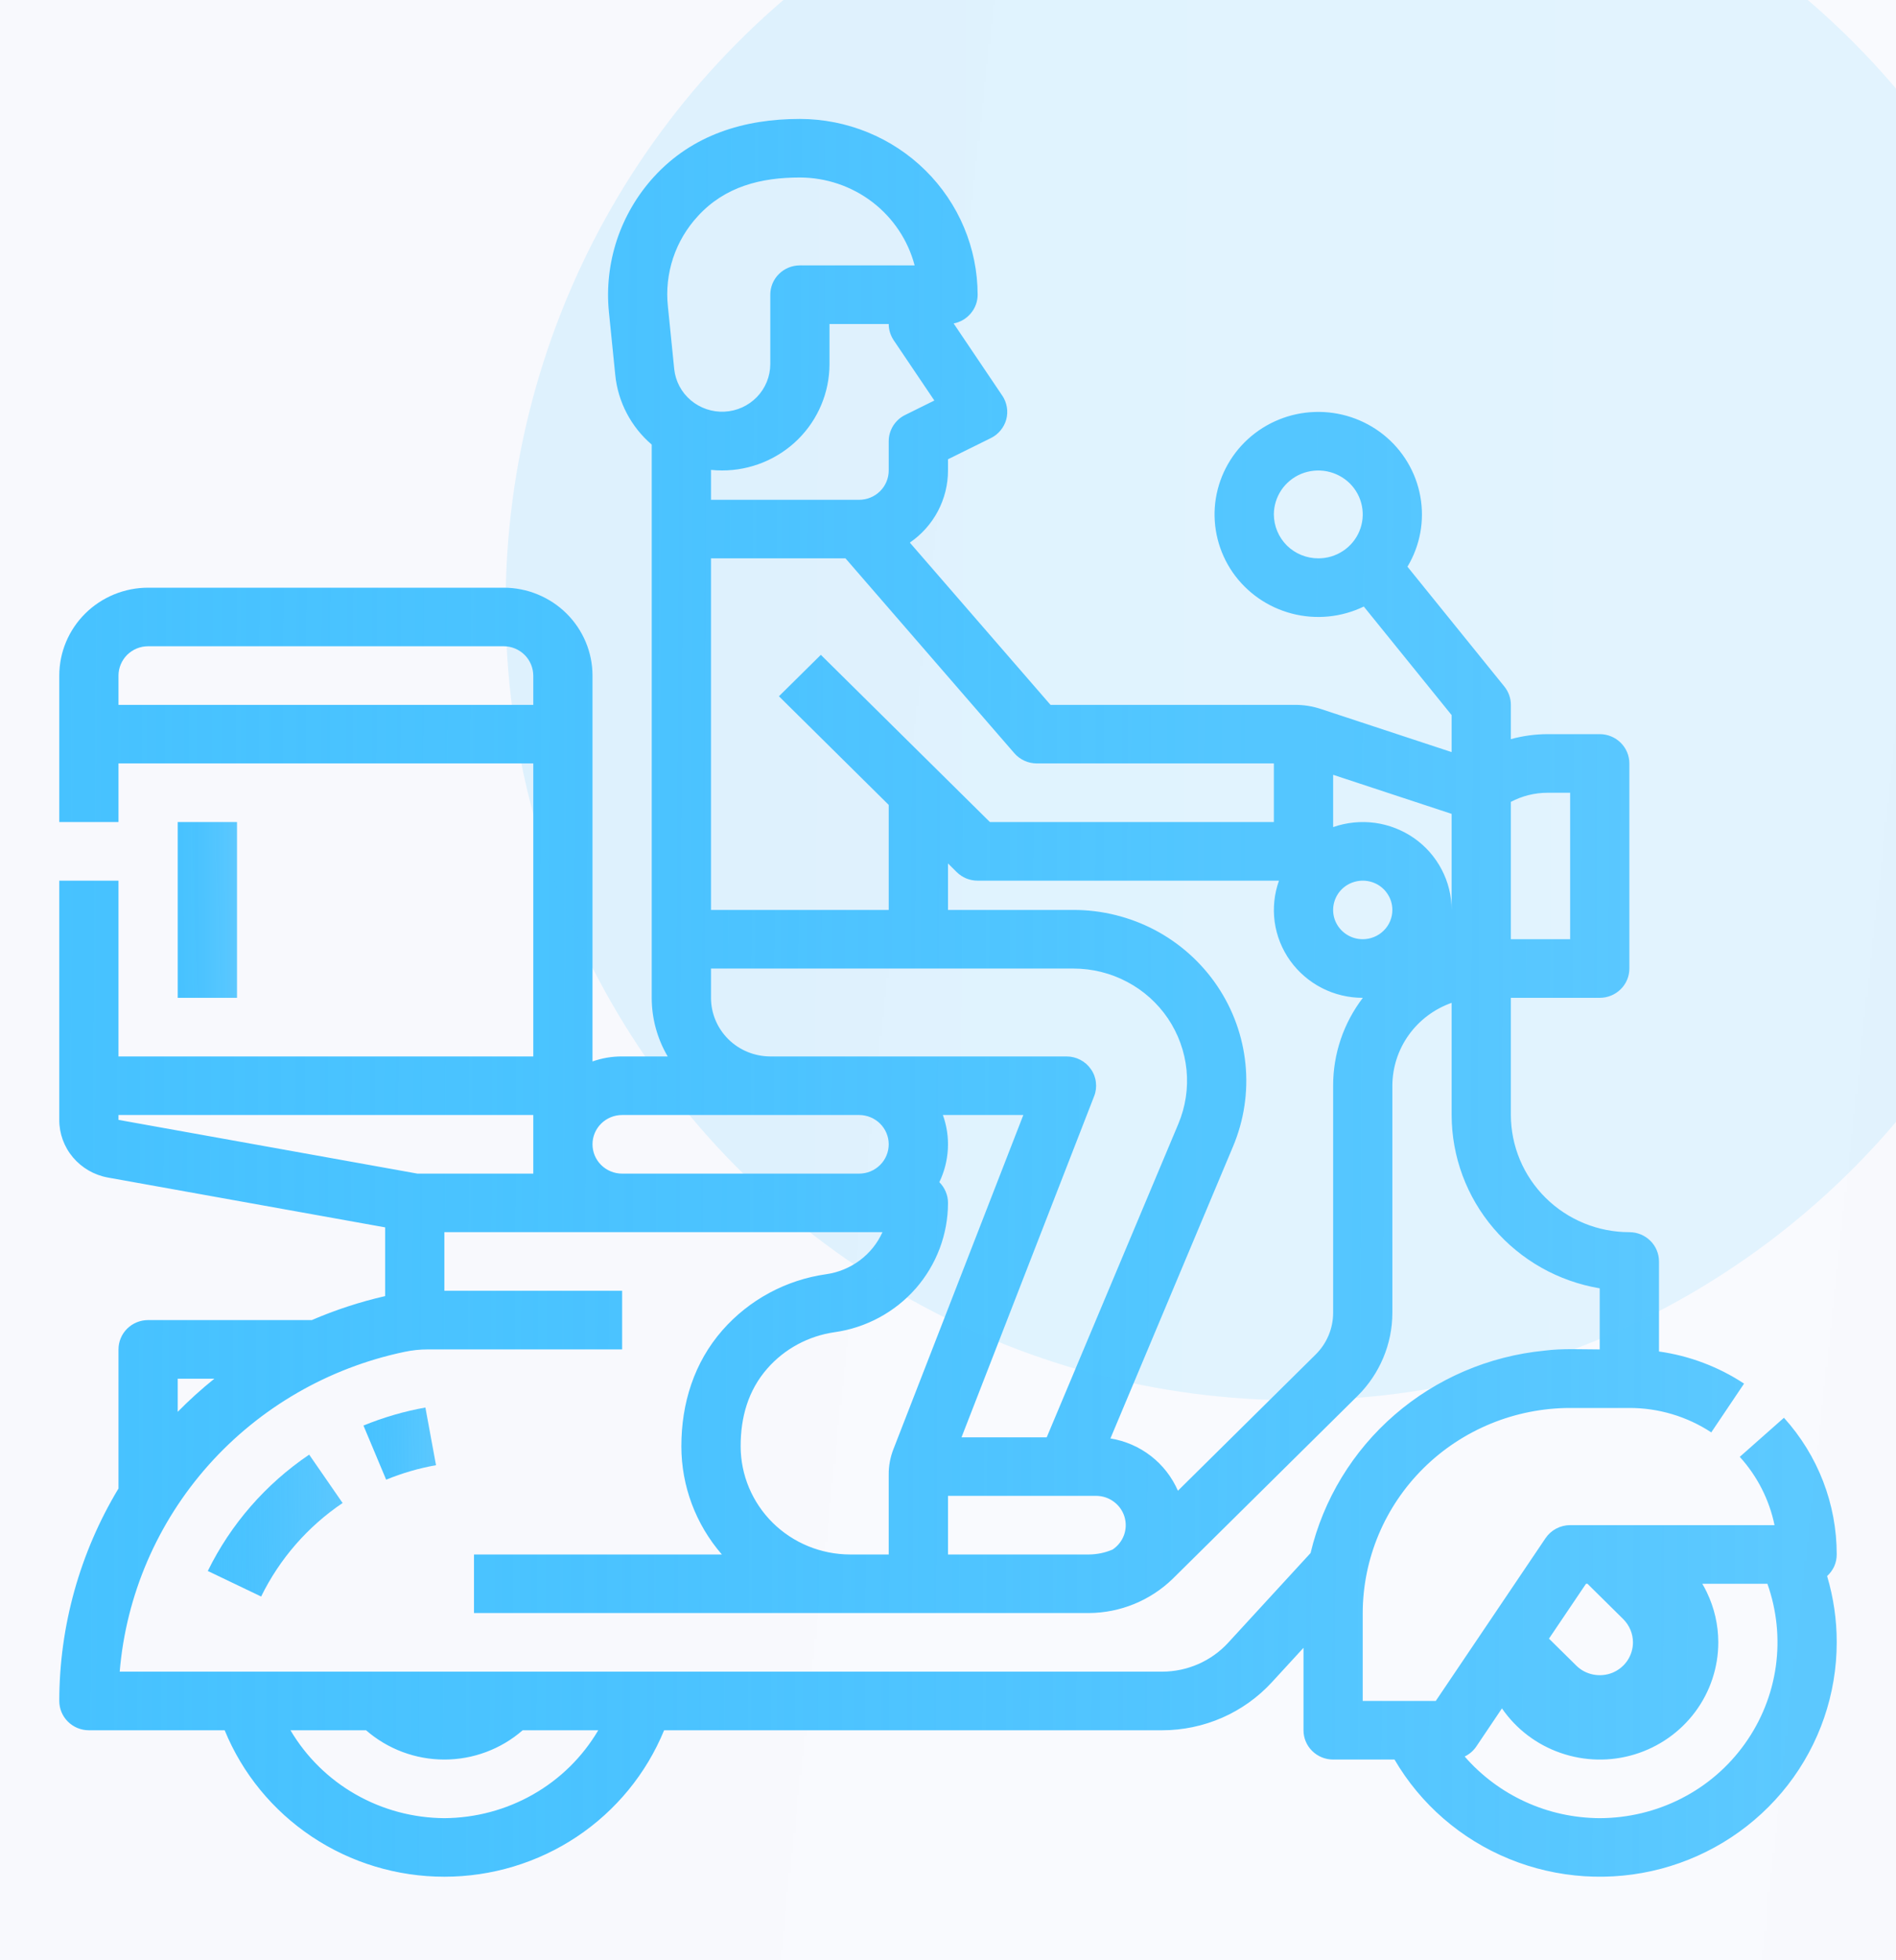 <svg width="30" height="31" viewBox="0 0 30 31" fill="none" xmlns="http://www.w3.org/2000/svg">
<rect width="30" height="31" fill="#E5E5E5"/>
<g id="E Food" clip-path="url(#clip0_0_1)">
<rect width="1440" height="5791" transform="translate(-845 -2051)" fill="url(#paint0_linear_0_1)"/>
<g id="BG">
<rect id="Rectangle 2" x="-845" y="-2051" width="1446" height="5791" fill="#F9FAFF"/>
<g id="Rectangle 1" filter="url(#filter0_b_0_1)">
<rect x="-845" y="-2051" width="1446" height="5791" fill="url(#paint1_linear_0_1)"/>
</g>
<g id="Ellipse 10" filter="url(#filter1_f_0_1)">
<ellipse cx="511.5" cy="-545.182" rx="161.602" ry="163.5" transform="rotate(90 511.5 -545.182)" fill="#E9F1F7"/>
</g>
<g id="Ellipse 10_2" filter="url(#filter2_f_0_1)">
<ellipse cx="511.501" cy="-860.48" rx="205.092" ry="188.5" transform="rotate(90 511.501 -860.48)" fill="#FF4880" fill-opacity="0.07"/>
</g>
</g>
<g id="Shape">
<g id="Shape Blur">
<g id="Ellipse 11" filter="url(#filter3_f_0_1)">
<ellipse cx="533" cy="-242.616" rx="161.602" ry="185" transform="rotate(90 533 -242.616)" fill="#EFE5DA"/>
</g>
<g id="Vector 3" filter="url(#filter4_f_0_1)">
<path d="M-647.446 -361.853C-721.1 -386.38 -777.228 -397.111 -846.34 -361.853C-981.085 -293.114 -980.021 -46.939 -846.34 23.825C-740.682 79.755 -655.761 -1.896 -552.052 -61.328C-506.291 -87.552 -468.158 -94.352 -442.589 -140.314C-385.372 -243.163 -535.378 -324.536 -647.446 -361.853Z" fill="#FF5050" fill-opacity="0.03"/>
</g>
<g id="Vector 5" filter="url(#filter5_f_0_1)">
<path d="M-539.445 -485.403C-613.1 -509.93 -669.227 -520.661 -738.34 -485.403C-873.084 -416.664 -872.02 -170.489 -738.34 -99.725C-632.681 -43.794 -547.76 -125.446 -444.052 -184.878C-398.291 -211.102 -360.157 -217.902 -334.588 -263.864C-277.372 -366.713 -427.377 -448.086 -539.445 -485.403Z" fill="#FF5050" fill-opacity="0.03"/>
</g>
</g>
</g>
<g id="Section 3">
<g id="Content">
<g id="Delivery ">
<g id="Delivery icon">
<g id="Men">
<g id="delivery 1">
<g id="Outline">
<path id="Vector" d="M5.751 22.544L6.11 23.4C6.364 23.296 6.628 23.219 6.899 23.171L6.731 22.259C6.395 22.319 6.066 22.415 5.751 22.544Z" fill="url(#paint2_linear_0_1)"/>
<path id="Vector_2" d="M3.288 24.844L4.132 25.248C4.424 24.652 4.868 24.142 5.421 23.769L4.892 23.004C4.204 23.469 3.652 24.103 3.288 24.844Z" fill="url(#paint3_linear_0_1)"/>
<path id="Vector_3" d="M29.062 24.583C29.063 23.785 28.765 23.015 28.227 22.421L27.528 23.039C27.805 23.344 27.995 23.717 28.078 24.119H24.844C24.767 24.119 24.691 24.138 24.623 24.174C24.555 24.21 24.497 24.262 24.454 24.326L22.718 26.899H21.562V25.509C21.564 24.65 21.91 23.825 22.525 23.217C23.14 22.609 23.974 22.267 24.844 22.266H25.781C26.242 22.265 26.693 22.4 27.077 22.652L27.596 21.881C27.191 21.614 26.731 21.441 26.25 21.373V19.95C26.25 19.827 26.201 19.709 26.113 19.622C26.025 19.535 25.906 19.486 25.781 19.486C25.284 19.486 24.808 19.291 24.456 18.943C24.105 18.596 23.907 18.125 23.906 17.633V15.78H25.312C25.437 15.78 25.556 15.731 25.644 15.644C25.732 15.557 25.781 15.44 25.781 15.317V12.073C25.781 11.951 25.732 11.833 25.644 11.746C25.556 11.659 25.437 11.61 25.312 11.61H24.486C24.29 11.611 24.095 11.637 23.906 11.689V11.147C23.906 11.042 23.87 10.94 23.803 10.857L22.27 8.962C22.471 8.627 22.543 8.232 22.473 7.849C22.404 7.466 22.197 7.12 21.891 6.875C21.584 6.63 21.199 6.502 20.805 6.515C20.412 6.527 20.036 6.68 19.746 6.944C19.457 7.208 19.273 7.566 19.228 7.953C19.184 8.34 19.282 8.729 19.504 9.051C19.727 9.372 20.059 9.604 20.44 9.703C20.821 9.803 21.225 9.763 21.579 9.592L22.969 11.309V11.894L20.908 11.215C20.773 11.169 20.631 11.146 20.488 11.147H16.622L14.396 8.581C14.583 8.453 14.735 8.282 14.84 8.084C14.945 7.885 15 7.665 15 7.44V7.263L15.678 6.928C15.738 6.899 15.79 6.857 15.832 6.806C15.874 6.755 15.905 6.696 15.922 6.633C15.939 6.569 15.942 6.503 15.931 6.438C15.92 6.373 15.896 6.311 15.859 6.257L15.089 5.115C15.196 5.095 15.292 5.038 15.361 4.955C15.431 4.872 15.469 4.768 15.469 4.661C15.468 3.924 15.171 3.217 14.644 2.696C14.117 2.175 13.402 1.882 12.656 1.881C11.774 1.881 10.956 2.131 10.348 2.795C10.085 3.083 9.885 3.423 9.762 3.792C9.64 4.161 9.596 4.551 9.635 4.937L9.735 5.928C9.777 6.355 9.984 6.75 10.312 7.031V15.78C10.312 16.105 10.399 16.425 10.565 16.707H9.844C9.684 16.706 9.526 16.733 9.375 16.786V10.684C9.375 10.315 9.226 9.962 8.963 9.701C8.699 9.441 8.342 9.294 7.969 9.294H2.344C1.971 9.294 1.613 9.441 1.35 9.701C1.086 9.962 0.938 10.315 0.938 10.684V13H1.875V12.073H8.438V16.707H1.875V13.927H0.938V17.71C0.937 17.927 1.014 18.137 1.155 18.304C1.296 18.47 1.491 18.583 1.707 18.622L6.094 19.41V20.497C5.696 20.588 5.308 20.715 4.934 20.876H2.344C2.219 20.876 2.1 20.925 2.012 21.012C1.924 21.099 1.875 21.217 1.875 21.34V23.539C1.263 24.555 0.939 25.716 0.938 26.899C0.938 27.022 0.987 27.14 1.075 27.227C1.163 27.314 1.282 27.363 1.406 27.363H3.555C3.835 28.047 4.316 28.633 4.935 29.046C5.554 29.459 6.284 29.679 7.031 29.679C7.778 29.679 8.508 29.459 9.128 29.046C9.747 28.633 10.227 28.047 10.508 27.363H18.389C18.716 27.363 19.038 27.295 19.337 27.165C19.636 27.034 19.904 26.843 20.123 26.605L20.625 26.059V27.363C20.625 27.486 20.674 27.603 20.762 27.69C20.85 27.777 20.969 27.826 21.094 27.826H22.065C22.478 28.533 23.115 29.085 23.878 29.397C24.64 29.709 25.486 29.764 26.283 29.553C27.08 29.342 27.785 28.876 28.288 28.229C28.79 27.582 29.062 26.789 29.062 25.973C29.063 25.618 29.011 25.265 28.91 24.924C28.958 24.881 28.996 24.828 29.023 24.77C29.049 24.711 29.062 24.647 29.062 24.583ZM20.156 8.135C20.156 7.998 20.198 7.864 20.275 7.749C20.352 7.635 20.462 7.546 20.59 7.493C20.719 7.441 20.86 7.427 20.997 7.454C21.133 7.481 21.258 7.547 21.357 7.644C21.455 7.741 21.522 7.865 21.549 8C21.576 8.135 21.562 8.274 21.509 8.401C21.456 8.528 21.366 8.637 21.25 8.713C21.134 8.79 20.998 8.83 20.859 8.83C20.673 8.83 20.494 8.757 20.362 8.627C20.231 8.496 20.157 8.32 20.156 8.135ZM13.45 24.583C12.991 24.582 12.551 24.402 12.226 24.081C11.902 23.76 11.719 23.325 11.719 22.871C11.719 22.417 11.835 21.991 12.142 21.641C12.415 21.33 12.793 21.127 13.205 21.068C13.703 20.998 14.159 20.752 14.489 20.377C14.818 20.001 15 19.52 15 19.023C15 18.962 14.988 18.902 14.964 18.846C14.941 18.79 14.906 18.738 14.863 18.695C14.942 18.531 14.988 18.352 14.998 18.17C15.008 17.988 14.981 17.805 14.919 17.633H16.192L14.136 22.919C14.086 23.047 14.061 23.182 14.062 23.318V24.583H13.45ZM15 23.656H17.344C17.444 23.656 17.542 23.688 17.623 23.748C17.703 23.807 17.763 23.89 17.792 23.985C17.821 24.08 17.819 24.182 17.785 24.276C17.751 24.369 17.687 24.45 17.604 24.505C17.486 24.556 17.359 24.582 17.23 24.583H15V23.656ZM18.638 23.575C18.544 23.36 18.398 23.171 18.211 23.026C18.024 22.881 17.804 22.786 17.57 22.748L19.511 18.128C19.683 17.718 19.751 17.271 19.707 16.829C19.663 16.387 19.51 15.962 19.26 15.592C19.01 15.222 18.672 14.919 18.276 14.709C17.879 14.5 17.436 14.39 16.986 14.39H15V13.655L15.137 13.791C15.181 13.834 15.232 13.868 15.289 13.892C15.346 13.915 15.407 13.927 15.469 13.927H20.237C20.162 14.136 20.139 14.361 20.169 14.581C20.2 14.801 20.284 15.011 20.414 15.193C20.544 15.374 20.716 15.522 20.916 15.625C21.116 15.727 21.337 15.78 21.562 15.78H21.564C21.258 16.18 21.093 16.668 21.094 17.17V20.764C21.093 21.01 20.994 21.245 20.819 21.419L18.638 23.575ZM21.562 14.853C21.47 14.853 21.379 14.826 21.302 14.775C21.225 14.724 21.165 14.652 21.129 14.567C21.094 14.483 21.085 14.389 21.103 14.3C21.121 14.21 21.166 14.127 21.231 14.062C21.297 13.998 21.38 13.954 21.471 13.936C21.562 13.918 21.656 13.927 21.742 13.962C21.828 13.997 21.901 14.056 21.952 14.133C22.004 14.209 22.031 14.298 22.031 14.39C22.031 14.513 21.982 14.631 21.894 14.717C21.806 14.804 21.687 14.853 21.562 14.853ZM24.844 12.537V14.853H23.906V12.681C24.084 12.587 24.284 12.537 24.486 12.537H24.844ZM22.969 14.39C22.969 14.168 22.915 13.948 22.811 13.751C22.708 13.553 22.558 13.383 22.375 13.255C22.191 13.127 21.979 13.044 21.756 13.013C21.533 12.983 21.306 13.006 21.094 13.08V12.253L22.969 12.871V14.39ZM16.406 12.073H20.156V13H15.663L12.988 10.356L12.325 11.011L14.062 12.729V14.39H11.25V8.83H13.378L16.05 11.912C16.094 11.963 16.149 12.003 16.21 12.031C16.272 12.059 16.339 12.073 16.406 12.073ZM11.043 3.417C11.472 2.949 12.04 2.807 12.656 2.807C13.072 2.808 13.476 2.945 13.804 3.196C14.133 3.448 14.367 3.8 14.472 4.197H12.656C12.532 4.197 12.413 4.246 12.325 4.333C12.237 4.42 12.188 4.538 12.188 4.661V5.761C12.187 5.954 12.111 6.139 11.977 6.278C11.842 6.417 11.659 6.501 11.464 6.51C11.269 6.52 11.078 6.455 10.93 6.33C10.782 6.205 10.688 6.028 10.668 5.836L10.568 4.845C10.54 4.587 10.569 4.327 10.65 4.081C10.732 3.835 10.866 3.608 11.043 3.417ZM11.426 7.44C11.876 7.44 12.308 7.263 12.627 6.948C12.945 6.633 13.124 6.206 13.125 5.761V5.124H14.062C14.062 5.215 14.09 5.305 14.141 5.381L14.784 6.334L14.321 6.563C14.243 6.601 14.178 6.661 14.132 6.734C14.087 6.807 14.062 6.891 14.062 6.977V7.44C14.062 7.563 14.013 7.681 13.925 7.768C13.837 7.855 13.718 7.904 13.594 7.904H11.25V7.431C11.308 7.437 11.367 7.44 11.426 7.44ZM11.25 15.78V15.317H16.986C17.282 15.317 17.573 15.389 17.833 15.527C18.094 15.664 18.316 15.864 18.48 16.106C18.644 16.349 18.745 16.629 18.774 16.919C18.803 17.21 18.758 17.503 18.645 17.773L16.562 22.73H15.214L17.312 17.336C17.34 17.266 17.349 17.19 17.34 17.116C17.332 17.041 17.305 16.97 17.261 16.908C17.218 16.846 17.161 16.795 17.093 16.76C17.026 16.725 16.951 16.707 16.875 16.707H12.188C11.939 16.706 11.701 16.609 11.525 16.435C11.349 16.261 11.25 16.026 11.25 15.78ZM9.844 17.633H13.594C13.718 17.633 13.837 17.682 13.925 17.769C14.013 17.856 14.062 17.974 14.062 18.096C14.062 18.219 14.013 18.337 13.925 18.424C13.837 18.511 13.718 18.56 13.594 18.56H9.844C9.719 18.56 9.6 18.511 9.512 18.424C9.424 18.337 9.375 18.219 9.375 18.096C9.375 17.974 9.424 17.856 9.512 17.769C9.6 17.682 9.719 17.633 9.844 17.633ZM1.875 11.147V10.684C1.875 10.561 1.925 10.443 2.012 10.356C2.1 10.269 2.219 10.22 2.344 10.22H7.969C8.093 10.22 8.212 10.269 8.3 10.356C8.388 10.443 8.437 10.561 8.438 10.684V11.147H1.875ZM1.875 17.633H8.438V18.56H6.605L1.875 17.71V17.633ZM3.392 21.803C3.189 21.966 2.995 22.141 2.812 22.327V21.803H3.392ZM7.031 28.753C6.538 28.75 6.054 28.621 5.627 28.377C5.2 28.134 4.845 27.784 4.596 27.363H5.792C6.134 27.661 6.575 27.826 7.031 27.826C7.488 27.826 7.928 27.661 8.27 27.363H9.466C9.218 27.784 8.863 28.134 8.436 28.377C8.008 28.621 7.524 28.75 7.031 28.753ZM19.43 25.982C19.298 26.125 19.137 26.239 18.958 26.317C18.779 26.395 18.585 26.436 18.389 26.436H1.894C1.995 25.227 2.488 24.081 3.299 23.17C4.111 22.259 5.198 21.631 6.399 21.379C6.52 21.353 6.644 21.34 6.768 21.34H9.844V20.413H7.031V19.486H13.963C13.883 19.663 13.76 19.816 13.604 19.932C13.448 20.048 13.265 20.124 13.072 20.151C12.436 20.241 11.855 20.555 11.433 21.034C10.98 21.55 10.781 22.196 10.781 22.872C10.781 23.499 11.008 24.106 11.422 24.583H7.5V25.509H17.23C17.727 25.506 18.202 25.311 18.556 24.967L21.482 22.074C21.832 21.726 22.03 21.255 22.031 20.764V17.17C22.032 16.883 22.122 16.602 22.29 16.368C22.458 16.133 22.695 15.956 22.969 15.859V17.633C22.97 18.29 23.205 18.925 23.634 19.427C24.063 19.928 24.657 20.264 25.312 20.374V21.34C25.021 21.34 24.724 21.322 24.434 21.36C23.558 21.446 22.73 21.8 22.067 22.374C21.404 22.948 20.939 23.712 20.737 24.56L19.43 25.982ZM25.095 25.046H25.118L25.684 25.605C25.782 25.703 25.838 25.835 25.838 25.973C25.838 26.076 25.807 26.176 25.75 26.261C25.692 26.347 25.61 26.413 25.514 26.453C25.418 26.492 25.312 26.502 25.21 26.482C25.108 26.462 25.014 26.413 24.941 26.34L24.509 25.914L25.095 25.046ZM25.312 28.753C24.906 28.751 24.505 28.664 24.136 28.495C23.768 28.327 23.44 28.082 23.175 27.778C23.25 27.742 23.313 27.688 23.359 27.62L23.765 27.017C23.991 27.345 24.317 27.592 24.695 27.722C25.073 27.853 25.484 27.861 25.866 27.744C26.249 27.627 26.584 27.392 26.822 27.073C27.06 26.754 27.188 26.369 27.188 25.973C27.188 25.698 27.126 25.427 27.006 25.179C26.985 25.134 26.961 25.09 26.935 25.046H27.965C28.114 25.465 28.16 25.914 28.098 26.355C28.036 26.795 27.868 27.214 27.608 27.577C27.349 27.94 27.005 28.237 26.605 28.441C26.206 28.645 25.762 28.752 25.312 28.753Z" fill="url(#paint4_linear_0_1)"/>
<path id="Vector_4" d="M3.75 13H2.812V15.78H3.75V13Z" fill="url(#paint5_linear_0_1)"/>
</g>
</g>
</g>
</g>
</g>
</g>
</g>
<ellipse id="Ellipse 20" opacity="0.15" cx="20.5" cy="9.572" rx="12.5" ry="12.572" fill="url(#paint6_linear_0_1)"/>
</g>
<defs>
<filter id="filter0_b_0_1" x="-1622" y="-2828" width="3000" height="7345" filterUnits="userSpaceOnUse" color-interpolation-filters="sRGB">
<feFlood flood-opacity="0" result="BackgroundImageFix"/>
<feGaussianBlur in="BackgroundImageFix" stdDeviation="388.5"/>
<feComposite in2="SourceAlpha" operator="in" result="effect1_backgroundBlur_0_1"/>
<feBlend mode="normal" in="SourceGraphic" in2="effect1_backgroundBlur_0_1" result="shape"/>
</filter>
<filter id="filter1_f_0_1" x="-96" y="-1150.78" width="1215" height="1211.2" filterUnits="userSpaceOnUse" color-interpolation-filters="sRGB">
<feFlood flood-opacity="0" result="BackgroundImageFix"/>
<feBlend mode="normal" in="SourceGraphic" in2="BackgroundImageFix" result="shape"/>
<feGaussianBlur stdDeviation="222" result="effect1_foregroundBlur_0_1"/>
</filter>
<filter id="filter2_f_0_1" x="-420.999" y="-1809.57" width="1865" height="1898.18" filterUnits="userSpaceOnUse" color-interpolation-filters="sRGB">
<feFlood flood-opacity="0" result="BackgroundImageFix"/>
<feBlend mode="normal" in="SourceGraphic" in2="BackgroundImageFix" result="shape"/>
<feGaussianBlur stdDeviation="372" result="effect1_foregroundBlur_0_1"/>
</filter>
<filter id="filter3_f_0_1" x="-96" y="-848.218" width="1258" height="1211.2" filterUnits="userSpaceOnUse" color-interpolation-filters="sRGB">
<feFlood flood-opacity="0" result="BackgroundImageFix"/>
<feBlend mode="normal" in="SourceGraphic" in2="BackgroundImageFix" result="shape"/>
<feGaussianBlur stdDeviation="222" result="effect1_foregroundBlur_0_1"/>
</filter>
<filter id="filter4_f_0_1" x="-1391" y="-828.45" width="1405" height="1314.99" filterUnits="userSpaceOnUse" color-interpolation-filters="sRGB">
<feFlood flood-opacity="0" result="BackgroundImageFix"/>
<feBlend mode="normal" in="SourceGraphic" in2="BackgroundImageFix" result="shape"/>
<feGaussianBlur stdDeviation="222" result="effect1_foregroundBlur_0_1"/>
</filter>
<filter id="filter5_f_0_1" x="-1283" y="-952" width="1405" height="1314.99" filterUnits="userSpaceOnUse" color-interpolation-filters="sRGB">
<feFlood flood-opacity="0" result="BackgroundImageFix"/>
<feBlend mode="normal" in="SourceGraphic" in2="BackgroundImageFix" result="shape"/>
<feGaussianBlur stdDeviation="222" result="effect1_foregroundBlur_0_1"/>
</filter>
<linearGradient id="paint0_linear_0_1" x1="720" y1="0" x2="720" y2="5791" gradientUnits="userSpaceOnUse">
<stop stop-color="white" stop-opacity="0.26"/>
<stop offset="1" stop-color="white" stop-opacity="0.38"/>
</linearGradient>
<linearGradient id="paint1_linear_0_1" x1="-886.673" y1="-2051" x2="1284.33" y2="-1814.31" gradientUnits="userSpaceOnUse">
<stop stop-color="#EFEFEF" stop-opacity="0"/>
<stop offset="1" stop-color="#EFEFEF" stop-opacity="0.2"/>
</linearGradient>
<linearGradient id="paint2_linear_0_1" x1="5.751" y1="22.791" x2="6.871" y2="22.796" gradientUnits="userSpaceOnUse">
<stop stop-color="#47C2FF"/>
<stop offset="1" stop-color="#1CB4FF" stop-opacity="0.71"/>
</linearGradient>
<linearGradient id="paint3_linear_0_1" x1="3.288" y1="24.051" x2="5.37" y2="24.06" gradientUnits="userSpaceOnUse">
<stop stop-color="#47C2FF"/>
<stop offset="1" stop-color="#1CB4FF" stop-opacity="0.71"/>
</linearGradient>
<linearGradient id="paint4_linear_0_1" x1="0.938" y1="14.853" x2="28.388" y2="14.977" gradientUnits="userSpaceOnUse">
<stop stop-color="#47C2FF"/>
<stop offset="1" stop-color="#1CB4FF" stop-opacity="0.71"/>
</linearGradient>
<linearGradient id="paint5_linear_0_1" x1="2.812" y1="14.297" x2="3.728" y2="14.298" gradientUnits="userSpaceOnUse">
<stop stop-color="#47C2FF"/>
<stop offset="1" stop-color="#1CB4FF" stop-opacity="0.71"/>
</linearGradient>
<linearGradient id="paint6_linear_0_1" x1="8" y1="8.734" x2="32.401" y2="8.842" gradientUnits="userSpaceOnUse">
<stop stop-color="#47C2FF"/>
<stop offset="1" stop-color="#63CBFE"/>
</linearGradient>
<clipPath id="clip0_0_1">
<rect width="1440" height="5791" fill="white" transform="translate(-845 -2051)"/>
</clipPath>
</defs>
</svg>
